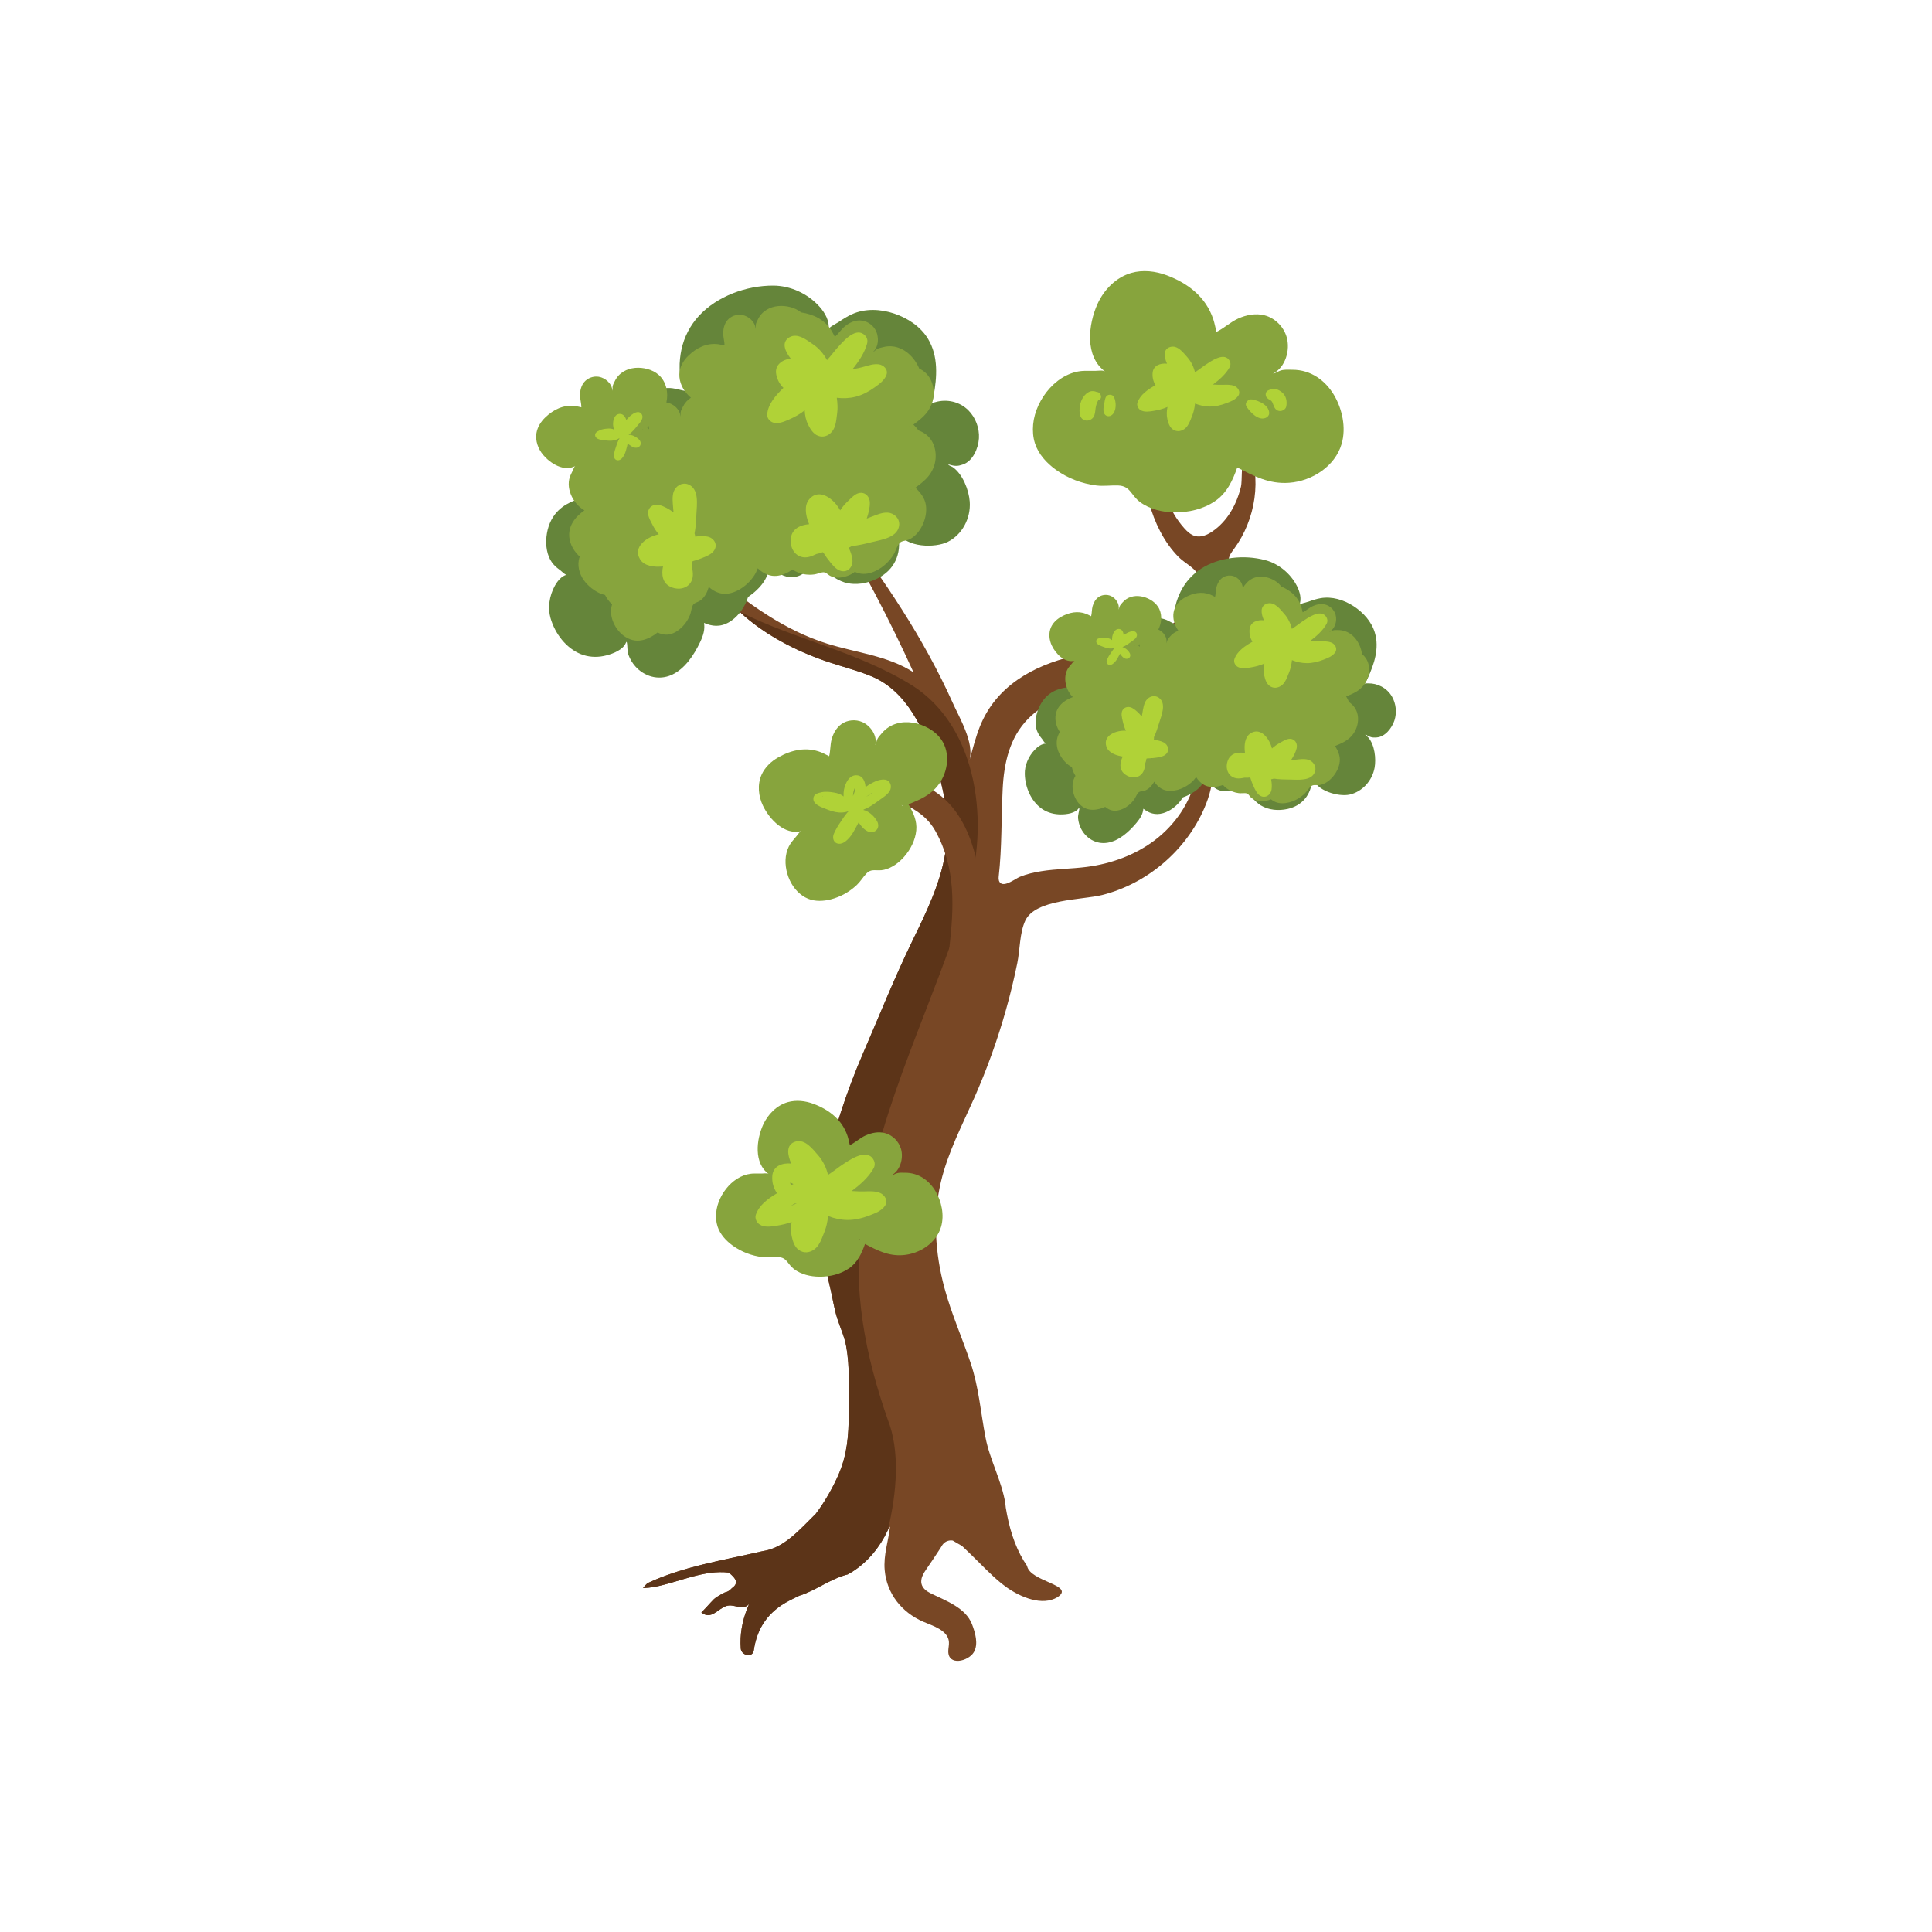 <?xml version="1.0" encoding="utf-8"?>
<!-- Generator: Adobe Illustrator 16.0.0, SVG Export Plug-In . SVG Version: 6.00 Build 0)  -->
<!DOCTYPE svg PUBLIC "-//W3C//DTD SVG 1.1//EN" "http://www.w3.org/Graphics/SVG/1.1/DTD/svg11.dtd">
<svg version="1.1" id="Layer_1" xmlns="http://www.w3.org/2000/svg" xmlns:xlink="http://www.w3.org/1999/xlink" x="0px" y="0px"
	 width="350px" height="350px" viewBox="0 0 350 350" enable-background="new 0 0 350 350" xml:space="preserve">
<g>
	<g>
		<path fill="#784725" d="M227.316,85.284c-0.099-0.834-0.874-2.709-1.702-2.219c-0.087,0.052-0.174,0.129-0.261,0.237
			c-0.53,0.653-0.303,3.869-0.541,4.856c-0.767,3.185-2.424,6.242-5.183,8.118c-0.9,0.613-1.995,1.099-3.055,0.847
			c-0.828-0.198-1.488-0.816-2.054-1.454c-2.82-3.175-4.33-7.48-4.11-11.721c0.086-1.661,0.318-3.614-0.929-4.714
			c-2.027,1.169-2.392,3.929-2.229,6.265c0.26,3.729,1.204,7.476,2.944,10.796c0.889,1.693,1.99,3.279,3.342,4.637
			c1.176,1.182,3.223,2.031,3.735,3.709c0.237,0.771,0.097,1.608-0.144,2.377c-0.816,2.594-2.762,4.72-5.033,6.217
			c-5.24,3.457-11.724,4.179-17.686,5.624c-7.301,1.768-13.949,5.429-16.879,12.719c-0.801,1.991-1.309,4.093-1.904,6.153
			c0.912-3.153-1.83-7.714-3.065-10.472c-5.198-11.599-12.534-22.529-20.308-32.558c-0.33-0.426-0.827-0.901-1.327-0.699
			c5.362,8.988,10.227,18.272,14.563,27.798c-4.62-3.011-10.366-3.545-15.628-5.193c-7.771-2.435-14.523-7.339-20.727-12.617
			c0.315,0.268,0.296,1.284,0.492,1.695c0.391,0.819,1.09,1.48,1.646,2.186c0.823,1.047,1.74,2.033,2.728,2.962
			c4.405,4.141,10.255,7.123,15.823,9.017c2.661,0.906,5.402,1.577,8.001,2.646c6.557,2.699,9.643,9.859,11.763,16.243
			c1.697,5.108,2.514,10.652,1.624,16.002c-0.9,5.415-3.469,10.676-5.855,15.568c-3.29,6.745-6.06,13.706-9.045,20.601
			c-2.868,6.624-5.263,13.964-6.905,20.994c-1.666,7.131-0.62,14.668,1.047,21.662c0.421,1.768,0.666,3.56,1.226,5.296
			c0.53,1.648,1.287,3.244,1.6,4.957c0.739,4.043,0.462,8.271,0.47,12.354c0.008,3.838-0.278,7.33-1.817,10.906
			c-0.908,2.108-2.271,4.56-3.648,6.484c-0.171,0.24-0.344,0.473-0.512,0.689c-2.921,2.858-5.702,6.196-9.595,6.753
			c-7.231,1.668-14.46,2.78-20.903,5.817c-0.275,0.266-0.537,0.551-0.787,0.856c0.348,0,0.697-0.02,1.048-0.056
			c0.357-0.035,0.716-0.087,1.094-0.148c4.531-0.908,8.98-3.134,13.43-2.577c0.556,0.557,2.225,1.669,0.531,2.813
			c-0.151,0.155-0.31,0.318-0.512,0.457c-0.203,0.14-0.449,0.258-0.777,0.321c-0.252,0.13-0.497,0.258-0.729,0.387
			c-0.465,0.258-0.886,0.522-1.237,0.825c-0.188,0.189-0.373,0.385-0.556,0.582c-0.552,0.595-1.099,1.22-1.725,1.847
			c1.854,1.391,2.936-0.695,4.552-1.187c0.324-0.098,0.668-0.132,1.045-0.062c1.077,0.135,2.189,0.691,3.052-0.302
			c-0.14,0.315-0.269,0.633-0.391,0.952c-0.851,2.234-1.308,4.552-1.114,7.131c0.094,1.246,2.149,1.747,2.355,0.32
			c0.597-4.123,2.659-7.017,6.307-8.942c0.323-0.171,0.647-0.337,0.971-0.496c0.324-0.162,0.65-0.317,0.975-0.47
			c2.827-0.84,5.608-3.064,8.787-3.858c0.287-0.155,0.571-0.323,0.848-0.5c2.779-1.768,4.956-4.449,6.348-7.419
			c0.012-0.026,0.025-0.053,0.037-0.078c0.113-0.238,0.225-0.46,0.407-0.647c-0.3,2.672-1.208,5.106-0.965,7.874
			c0.375,4.271,3.1,7.655,6.974,9.343c1.634,0.711,4.53,1.529,4.665,3.686c0.034,0.538-0.105,1.072-0.118,1.61
			c-0.064,2.818,3.648,1.88,4.621,0.241c0.883-1.485,0.249-3.57-0.317-5.063c-1.157-3.047-4.884-4.32-7.557-5.651
			c-0.699-0.348-1.379-0.875-1.583-1.629c-0.264-0.974,0.337-1.949,0.91-2.779c0.719-1.041,1.429-2.093,2.119-3.156
			c0.173-0.267,0.344-0.533,0.516-0.795c0.322-0.628,0.757-0.975,1.272-1.117c0.257-0.073,0.536-0.089,0.835-0.042
			c0.283,0.159,0.565,0.32,0.853,0.502c0.298,0.158,0.589,0.332,0.874,0.522c0.243,0.229,0.49,0.467,0.743,0.708
			c0.252,0.242,0.508,0.49,0.77,0.741c1.771,1.701,3.62,3.722,5.641,5.339c0.289,0.229,0.582,0.452,0.876,0.664
			c2.537,1.779,6.432,3.447,9.213,1.779c3.336-2.226-5.006-2.781-5.514-5.669c-0.211-0.305-0.41-0.614-0.603-0.932
			c-1.72-2.841-2.678-6.131-3.256-9.627c-0.015-0.263-0.043-0.511-0.079-0.752c-0.634-4.068-2.805-7.867-3.592-11.959
			c-0.877-4.559-1.196-9.012-2.68-13.449c-1.535-4.585-3.524-9.018-4.777-13.697c-1.667-6.229-2.104-12.86-0.625-19.136
			c1.258-5.336,3.839-10.246,6.058-15.259c2.277-5.149,4.189-10.459,5.717-15.879c0.794-2.813,1.485-5.656,2.069-8.521
			c0.491-2.397,0.414-5.452,1.438-7.669c1.822-3.944,10.324-3.748,13.935-4.657c8.116-2.045,15.147-8.01,18.487-15.684
			c0.964-2.218,1.642-4.619,1.479-7.033c-0.159-2.386-1.124-4.636-2.071-6.832c-0.432,2.837-0.359,5.748-0.994,8.546
			c-0.994,4.382-3.724,8.286-7.294,11.016c-3.57,2.728-7.938,4.319-12.395,4.894c-2.733,0.352-5.502,0.345-8.226,0.777
			c-1.326,0.21-2.647,0.51-3.895,1.021c-0.776,0.318-2.598,1.765-3.456,1.169c-0.357-0.248-0.43-0.75-0.38-1.183
			c0.601-5.26,0.459-10.601,0.723-15.887c0.23-4.673,1.234-9.331,4.646-12.769c3.193-3.217,7.735-4.654,12.148-5.685
			c10.794-2.522,25.94-7.367,24.253-21.46c-0.231-1.93-0.212-2.136,0.915-3.668c0.962-1.305,1.744-2.75,2.353-4.25
			C227.214,92.017,227.71,88.606,227.316,85.284z"/>
		<path fill="#5C3418" d="M160.797,257.091c-3.893-11.124-6.674-23.915-4.45-36.708c3.337-21.134,12.792-38.375,18.91-58.398
			c3.893-12.235,2.224-30.033-10.011-37.82c-10.006-6.193-21.236-8.309-31.243-13.333c4.405,4.141,10.255,7.123,15.823,9.017
			c2.661,0.906,5.402,1.577,8.001,2.646c6.557,2.699,9.643,9.859,11.763,16.243c1.697,5.108,2.514,10.652,1.624,16.002
			c-0.9,5.415-3.469,10.676-5.855,15.568c-3.29,6.745-6.06,13.706-9.045,20.601c-2.868,6.624-5.263,13.964-6.905,20.994
			c-1.666,7.131-0.62,14.668,1.047,21.662c0.421,1.768,0.666,3.56,1.226,5.296c0.53,1.648,1.287,3.244,1.6,4.957
			c0.739,4.043,0.462,8.271,0.47,12.354c0.008,3.838-0.278,7.33-1.817,10.906c-0.908,2.108-2.271,4.56-3.648,6.484
			c-0.171,0.24-0.344,0.473-0.512,0.689c-2.921,2.858-5.702,6.196-9.595,6.753c-7.231,1.668-14.46,2.78-20.903,5.817
			c-0.275,0.266-0.537,0.551-0.787,0.856c0.348,0,0.697-0.02,1.048-0.056c0.357-0.035,0.716-0.087,1.094-0.148
			c4.531-0.908,8.98-3.134,13.43-2.577c0.556,0.557,2.225,1.669,0.531,2.813c-0.151,0.155-0.31,0.318-0.512,0.457
			c-0.203,0.14-0.449,0.258-0.777,0.321c-0.252,0.13-0.497,0.258-0.729,0.387c-0.465,0.258-0.886,0.522-1.237,0.825
			c-0.188,0.189-0.373,0.385-0.556,0.582c-0.552,0.595-1.099,1.22-1.725,1.847c1.854,1.391,2.936-0.695,4.552-1.187
			c0.324-0.098,0.668-0.132,1.045-0.062c1.077,0.135,2.189,0.691,3.052-0.302c-0.14,0.315-0.269,0.633-0.391,0.952
			c-0.851,2.234-1.308,4.552-1.114,7.131c0.094,1.246,2.149,1.747,2.355,0.32c0.597-4.123,2.659-7.017,6.307-8.942
			c0.323-0.171,0.647-0.337,0.971-0.496c0.324-0.162,0.65-0.317,0.975-0.47c2.827-0.84,5.608-3.064,8.787-3.858
			c0.287-0.155,0.571-0.323,0.848-0.5c2.779-1.768,4.956-4.449,6.348-7.419c0.012-0.026,0.025-0.053,0.037-0.078
			C162.497,270.352,163.083,262.808,160.797,257.091z"/>
		<path fill="#784725" d="M152.283,142.384c0.918-0.196,2.523,0.188,3.479,0.291c1.938,0.206,3.677,0.984,5.429,1.786
			c3.28,1.501,6.396,2.753,8.248,6.059c3.782,6.75,3.375,13.882,2.544,21.244c-1.584,14.032-6.444,27.912-5.68,42.132
			c0.086,1.605,1.97,1.985,2.866,0.777c2.412-3.256,2.114-7.326,2.721-11.169c0.684-4.327,1.265-8.715,2.028-13.027
			c1.45-8.18,3.739-16.359,3.91-24.731c0.148-7.203-1.397-16.781-7.405-21.583c-2.754-2.201-7.125-3.931-10.597-4.444
			c-1.57-0.233-3.458-0.31-4.943,0.414c-1.042,0.507-1.542,1.782-2.629,2.152C152.191,142.305,152.217,142.398,152.283,142.384
			L152.283,142.384z"/>
	</g>
	<g>
		<g>
			<path fill="#87A43D" d="M162.38,131.097c-0.99,0.302-1.901,0.869-2.638,1.747c-0.318,0.38-0.674,0.723-0.859,1.182
				c-0.126,0.314-0.132,0.647-0.306,0.949c0.398-1.668-0.842-3.495-2.353-4.162c-1.216-0.539-2.716-0.407-3.796,0.37
				c-0.896,0.643-1.465,1.661-1.763,2.722c-0.284,1.018-0.201,2.1-0.454,3.092c-0.47-0.224-0.943-0.503-1.444-0.701
				c-2.642-1.04-5.316-0.478-7.77,0.903c-1.292,0.728-2.429,1.8-3.032,3.155c-0.787,1.771-0.582,3.877,0.258,5.623
				c1.187,2.463,3.9,5.353,6.944,4.594c-0.33,0.083-0.602,0.584-0.812,0.835c-0.261,0.311-0.519,0.625-0.782,0.934
				c-2.183,2.558-1.326,6.923,0.893,9.157c0.552,0.556,1.2,1.027,1.927,1.322c1.298,0.526,2.771,0.457,4.128,0.111
				c1.734-0.443,3.343-1.344,4.652-2.563c0.669-0.623,1.117-1.384,1.72-2.048c1.016-1.119,1.885-0.425,3.271-0.749
				c1.442-0.338,2.726-1.302,3.676-2.408c1.144-1.331,1.977-2.969,2.149-4.714c0.174-1.751-0.546-3.265-1.413-4.732
				c2.13-0.879,4.085-1.678,5.518-3.659c1.666-2.302,2.069-5.631,0.489-7.993c-0.584-0.873-1.402-1.578-2.313-2.101
				C166.446,130.913,164.268,130.522,162.38,131.097z M163.358,145.868c0.006-0.009,0.013-0.013,0.019-0.02l0.163,0.198
				C163.46,146.007,163.399,145.948,163.358,145.868z"/>
		</g>
	</g>
	<path fill="#B0D237" d="M160.396,141.253c-0.789-0.144-1.736,0.23-2.419,0.595c-0.434,0.231-0.813,0.467-1.173,0.737
		c-0.067-0.977-0.463-1.995-1.486-2.123c-1.452-0.181-2.198,1.426-2.421,2.592c-0.07,0.366-0.099,0.797-0.075,1.242
		c-0.468-0.422-1.082-0.605-1.71-0.715c-0.697-0.121-1.531-0.22-2.232-0.07c-0.675,0.145-1.519,0.323-1.532,1.184
		c-0.016,1.087,1.506,1.543,2.313,1.873c0.73,0.297,1.502,0.558,2.293,0.618c0.438,0.034,0.905,0.004,1.334-0.097
		c0.153-0.037,0.301-0.091,0.448-0.143l0.005,0.006c-0.631,0.628-1.204,1.588-1.428,1.904c-0.484,0.683-0.915,1.418-1.25,2.187
		c-0.327,0.746-0.064,1.709,0.858,1.807c0.772,0.083,1.447-0.533,1.931-1.07c0.542-0.604,0.917-1.346,1.304-2.052
		c0.135-0.244,0.264-0.491,0.39-0.74c0.087,0.136,0.179,0.271,0.281,0.402c0.559,0.719,1.365,1.577,2.386,1.313
		c0.506-0.13,0.861-0.566,0.887-1.089c0.027-0.537-0.25-0.958-0.556-1.37c-0.461-0.621-1.305-1.339-2.102-1.501
		c0.005-0.031,0.009-0.06,0.013-0.091c1.061-0.364,2.09-1.148,2.854-1.706c0.636-0.464,1.449-0.956,1.867-1.647
		C161.643,142.523,161.347,141.427,160.396,141.253z M149.08,144.322c-0.193-0.038-0.039-0.157,0.035,0.011
		C149.104,144.329,149.091,144.323,149.08,144.322z M154.638,143.939c-0.034,0.084-0.069,0.167-0.105,0.251
		c0.001-0.026,0.002-0.055,0.003-0.083c0.01-0.426,0.094-0.812,0.251-1.211c0.013-0.034,0.066-0.113,0.13-0.205
		c0.005,0.035,0.01,0.07,0.01,0.105C154.924,143.182,154.785,143.586,154.638,143.939z M157.791,148.771
		c-0.013-0.013-0.027-0.025-0.042-0.038C158.119,148.531,157.953,148.935,157.791,148.771z M157.131,149.583
		c0.057,0.084,0.055,0.095-0.008,0.031C157.126,149.604,157.129,149.593,157.131,149.583z M157.325,144.107
		c-0.135,0.092-0.271,0.179-0.409,0.263c0.37-0.316,0.755-0.611,1.201-0.806C157.854,143.749,157.588,143.928,157.325,144.107z"/>
	<g>
		<g>
			<g>
				<path fill="#87A43D" d="M238.615,68.313c-1.281-0.835-2.79-1.328-4.484-1.329c-0.732-0.001-1.46-0.079-2.155,0.148
					c-0.475,0.154-0.857,0.465-1.365,0.555c2.269-1.133,3.158-4.272,2.481-6.619c-0.547-1.89-2.12-3.461-4.026-3.949
					c-1.578-0.404-3.273-0.081-4.758,0.589c-1.421,0.644-2.569,1.765-3.935,2.422c-0.192-0.746-0.325-1.548-0.579-2.302
					c-1.329-3.981-4.504-6.478-8.399-7.946c-2.053-0.773-4.346-1.044-6.454-0.438c-2.752,0.791-4.946,3.023-6.125,5.632
					c-1.664,3.683-2.359,9.5,1.39,12.229c-0.407-0.295-1.232-0.127-1.716-0.127c-0.601,0-1.202,0.007-1.802,0.001
					c-4.973-0.043-9.102,5.073-9.525,9.708c-0.106,1.154-0.025,2.335,0.332,3.439c0.638,1.968,2.115,3.572,3.795,4.78
					c2.15,1.545,4.699,2.512,7.32,2.839c1.343,0.167,2.63-0.05,3.956,0.003c2.231,0.088,2.271,1.732,3.953,2.994
					c1.752,1.312,4.063,1.851,6.22,1.877c2.594,0.032,5.24-0.579,7.382-2.041c2.149-1.466,3.182-3.719,4.02-6.095
					c3.017,1.579,5.779,3.035,9.385,2.777c4.19-0.299,8.346-3.004,9.521-7.037c0.435-1.492,0.457-3.087,0.185-4.618
					C242.685,72.746,241.06,69.906,238.615,68.313z M222.811,83.45c0.014-0.001,0.025,0.001,0.039,0.003l-0.067,0.373
					C222.749,83.695,222.759,83.571,222.811,83.45z"/>
			</g>
		</g>
		<path fill="#B0D237" d="M225.844,73.701c0.636,0.966,2.056,2.489,3.359,2.035c0.399-0.14,0.751-0.496,0.725-0.952
			c-0.083-1.408-1.849-2.187-3.058-2.418C226.147,72.227,225.367,72.98,225.844,73.701L225.844,73.701z"/>
		<path fill="#B0D237" d="M229.716,72.229c-0.204-0.109,0.598,0.405,0.328,0.195c-0.147-0.116,0.563,0.425,0.222,0.154
			c0.068,0.055,0.28,0.346,0.101,0.085c0.051,0.076,0.09,0.16,0.135,0.24c0.031,0.059,0.146,0.339,0.031,0.039
			c0.036,0.094,0.059,0.192,0.097,0.286c0.049,0.133,0.104,0.264,0.172,0.39c-0.055-0.133-0.056-0.133-0.005,0.001
			c0.179,0.488,0.565,0.847,1.112,0.847c0.479,0,1.021-0.348,1.113-0.847c0.171-0.931-0.009-1.885-0.76-2.53
			c-0.322-0.276-0.683-0.482-1.096-0.593c-0.511-0.135-0.996,0.021-1.45,0.235C229.127,71.008,229.172,71.938,229.716,72.229
			L229.716,72.229z"/>
		<path fill="#B0D237" d="M198.722,71.016c-0.541-0.041,0.396,0.098-0.345-0.105c-0.231-0.064-0.61-0.081-0.839-0.007
			c-0.567,0.184-0.982,0.573-1.313,1.063c-0.59,0.871-0.816,2.257-0.549,3.267c0.357,1.347,2.16,1.203,2.58,0
			c0.196-0.56,0.159-1.164,0.306-1.737c0.129-0.499,0.351-0.889,0.521-1.285c-0.158,0.122-0.318,0.244-0.479,0.367
			c0.104-0.037,0.211-0.06,0.32-0.074C199.815,72.348,199.521,71.078,198.722,71.016L198.722,71.016z"/>
		<path fill="#B0D237" d="M200.335,71.93c-0.194,0.403-0.214,0.821-0.299,1.254c-0.104,0.533-0.224,1.057-0.052,1.588
			c0.215,0.663,0.959,0.819,1.471,0.388c0.834-0.704,0.791-2.32,0.354-3.231C201.542,71.372,200.603,71.372,200.335,71.93
			L200.335,71.93z"/>
	</g>
	<g>
		<g>
			<path fill="#65853A" d="M175.434,74.34c-1.605-1.608-3.936-2.079-5.932-1.504c-0.329,0.094-0.648,0.07-0.836,0.397
				c0.268-0.491,0.37-0.963,0.471-1.522c0.599-3.328,0.908-7.145-1.019-10.329c-1.355-2.24-3.687-3.751-6.098-4.567
				c-2.525-0.854-5.326-0.952-7.661,0.104c-0.869,0.394-1.674,0.901-2.456,1.439c-0.311,0.214-1.742,0.892-1.808,1.313
				c0.227-1.462-0.61-2.976-1.641-4.124c-2.156-2.4-5.303-3.791-8.352-3.808c-4.897-0.026-10.198,1.935-13.479,5.474
				c-1.557,1.681-2.684,3.808-3.174,6.125c-0.407,1.927-0.682,5.079,0.625,6.807c0.19,0.251,0.502,0.409,0.618,0.713
				c-1.301-0.032-2.455-0.652-3.833-0.559c-1.371,0.092-2.707,0.427-3.944,0.966c-3.626,1.578-6.689,5.073-6.575,9.406
				c0.021,0.792,0.145,1.57,0.349,2.33c-0.395,0.025-0.79,0.106-1.142,0.231c-1.078,0.383-2.087,1.27-2.637,2.376
				c-0.667,1.34-0.544,2.825,0.131,3.854c0.112,0.17,0.152,0.363,0.376,0.393c-0.333-0.035-0.626,0.021-0.97,0.101
				c-2.048,0.473-4.332,1.236-5.864,3.156c-1.078,1.35-1.564,3.092-1.63,4.71c-0.068,1.693,0.353,3.361,1.368,4.47
				c0.378,0.414,0.813,0.76,1.26,1.085c0.178,0.129,0.818,0.802,1.076,0.736c-0.894,0.229-1.635,1.095-2.131,1.983
				c-1.035,1.86-1.312,4.051-0.801,5.846c0.819,2.881,2.87,5.506,5.499,6.555c1.248,0.498,2.683,0.632,4.122,0.347
				c1.196-0.239,3.084-0.858,3.872-2.052c0.114-0.174,0.154-0.396,0.312-0.54c0.203,0.772,0.039,1.603,0.327,2.389
				c0.288,0.782,0.711,1.483,1.237,2.076c1.541,1.737,4.106,2.669,6.619,1.529c2.325-1.056,4.002-3.542,5.154-5.99
				c0.545-1.159,0.877-2.261,0.672-3.414c1.422,0.62,2.911,0.829,4.565-0.147c1.389-0.819,2.504-2.243,3.144-3.784
				c0.105-0.254,0.196-0.51,0.276-0.768c2.186-1.476,4.061-3.694,3.746-6.098c0.871,1.291,2.226,2.335,3.704,2.485
				c2.678,0.272,3.953-1.958,5.335-3.726c0.083,0.115,0.151,0.286,0.142,0.432c-0.13,1.852,3.07,3.817,4.488,4.25
				c2.053,0.625,4.228,0.209,6.054-0.71c2.966-1.495,4.375-4.342,3.749-7.839c-0.033-0.185-0.079-0.366-0.12-0.545
				c1.544,2.889,6.849,2.876,9.076,1.768c2.586-1.287,4.202-4.249,3.979-7.294c-0.151-2.062-1.257-4.965-3.066-6.231
				c-0.207-0.145-0.701-0.276-0.835-0.481c0.177-0.008,0.356,0.058,0.527,0.108c0.248,0.074,0.434,0.094,0.689,0.122
				c0.55,0.059,0.951-0.077,1.441-0.238c1.783-0.592,2.796-2.888,2.911-4.737C177.454,77.596,176.759,75.667,175.434,74.34z"/>
		</g>
		<g>
			<g>
				<path fill="#87A43D" d="M167.614,67.485c-0.326-0.292-0.696-0.528-1.09-0.718c-0.031-0.077-0.063-0.153-0.097-0.229
					c-0.753-1.648-2.084-3.014-3.696-3.558c-0.846-0.285-1.769-0.344-2.726-0.097c-0.414,0.107-0.835,0.168-1.195,0.398
					c-0.245,0.157-0.416,0.388-0.689,0.512c1.115-0.97,1.161-2.871,0.436-4.098c-0.584-0.987-1.701-1.645-2.848-1.643
					c-0.95,0.003-1.86,0.432-2.6,1.028c-0.709,0.569-1.194,1.369-1.868,1.94c-0.217-0.394-0.409-0.826-0.662-1.215
					c-1.246-1.923-3.217-2.875-5.444-3.202c-0.55-0.449-1.206-0.761-1.89-0.951c-1.498-0.412-3.127-0.29-4.372,0.47
					c-0.652,0.398-1.199,0.973-1.564,1.737c-0.158,0.33-0.349,0.641-0.396,1.004c-0.032,0.247,0.026,0.486-0.043,0.734
					c-0.023-1.267-1.248-2.344-2.451-2.542c-0.97-0.161-2.018,0.21-2.647,0.964c-0.521,0.625-0.741,1.459-0.757,2.274
					c-0.017,0.779,0.244,1.538,0.246,2.295c-0.377-0.075-0.767-0.187-1.162-0.234c-2.081-0.256-3.889,0.638-5.389,2.079
					c-0.79,0.76-1.405,1.735-1.585,2.816c-0.236,1.411,0.299,2.881,1.222,3.973c0.237,0.28,0.514,0.562,0.819,0.828
					c-0.612,0.396-1.124,0.949-1.472,1.675c-0.158,0.331-0.349,0.642-0.396,1.004c-0.032,0.248,0.026,0.488-0.043,0.736
					c-0.023-1.267-1.248-2.344-2.452-2.543c-0.026-0.004-0.052-0.005-0.079-0.01c0.402-1.78-0.024-3.776-1.377-4.983
					c-0.579-0.516-1.294-0.869-2.042-1.075c-1.497-0.414-3.127-0.292-4.371,0.468c-0.653,0.399-1.199,0.973-1.564,1.737
					c-0.157,0.329-0.349,0.642-0.396,1.003c-0.032,0.249,0.025,0.488-0.043,0.735c-0.023-1.266-1.248-2.343-2.451-2.542
					c-0.969-0.16-2.017,0.211-2.646,0.966c-0.521,0.625-0.742,1.459-0.758,2.272c-0.016,0.779,0.243,1.538,0.246,2.294
					c-0.378-0.074-0.768-0.185-1.163-0.234c-2.081-0.256-3.89,0.639-5.39,2.08c-0.79,0.759-1.404,1.736-1.585,2.816
					c-0.235,1.41,0.3,2.879,1.223,3.973c1.303,1.542,3.776,3.106,5.813,2.002c-0.221,0.121-0.322,0.53-0.426,0.747
					c-0.129,0.272-0.256,0.544-0.387,0.813c-1.089,2.233,0.33,5.195,2.329,6.383c0.047,0.029,0.096,0.056,0.145,0.083
					c-0.394,0.273-0.771,0.586-1.13,0.931c-0.79,0.76-1.405,1.736-1.586,2.816c-0.234,1.412,0.3,2.881,1.223,3.973
					c0.189,0.223,0.402,0.447,0.634,0.663c-0.078,0.225-0.139,0.455-0.179,0.691c-0.235,1.41,0.3,2.881,1.223,3.973
					c0.838,0.991,2.161,1.992,3.541,2.287c0.326,0.646,0.769,1.235,1.282,1.708c-0.729,2.169,0.634,4.838,2.506,5.949
					c0.498,0.296,1.048,0.513,1.622,0.59c1.024,0.136,2.065-0.185,2.972-0.684c0.402-0.221,0.782-0.481,1.138-0.77
					c0.121,0.06,0.242,0.114,0.365,0.16c0.436,0.161,0.901,0.254,1.366,0.231c0.829-0.039,1.605-0.443,2.25-0.967
					c0.824-0.67,1.466-1.555,1.868-2.537c0.206-0.502,0.256-1.022,0.417-1.531c0.268-0.855,0.91-0.697,1.575-1.217
					c0.692-0.54,1.143-1.378,1.38-2.211c0.018-0.062,0.034-0.125,0.05-0.188c0.264,0.246,0.547,0.461,0.842,0.637
					c0.498,0.296,1.048,0.513,1.622,0.59c1.025,0.136,2.066-0.186,2.972-0.684c1.159-0.636,2.143-1.578,2.854-2.69
					c0.25-0.391,0.413-0.808,0.589-1.221c0.302,0.301,0.631,0.562,0.979,0.768c0.498,0.296,1.048,0.513,1.622,0.589
					c1.025,0.136,2.066-0.185,2.972-0.683c0.251-0.139,0.493-0.293,0.726-0.458c0.315,0.234,0.671,0.419,1.037,0.562
					c0.907,0.352,1.903,0.461,2.866,0.336c0.493-0.063,0.931-0.259,1.408-0.362c0.802-0.174,0.967,0.408,1.681,0.703
					c0.744,0.305,1.616,0.284,2.386,0.097c0.688-0.17,1.354-0.468,1.908-0.904c0.362,0.164,0.743,0.285,1.136,0.336
					c1.025,0.136,2.066-0.185,2.973-0.684c1.159-0.636,2.143-1.577,2.854-2.69c0.364-0.569,0.542-1.196,0.852-1.783
					c0.521-0.987,1.271-0.65,2.2-1.138c0.969-0.508,1.709-1.436,2.184-2.401c0.572-1.162,0.866-2.487,0.667-3.768
					c-0.199-1.284-0.993-2.233-1.884-3.124c1.361-1.021,2.611-1.954,3.271-3.635c0.766-1.954,0.439-4.409-1.127-5.807
					c-0.455-0.405-0.994-0.709-1.566-0.921c-0.284-0.373-0.61-0.721-0.95-1.06c1.36-1.022,2.611-1.954,3.27-3.635
					C169.507,71.337,169.181,68.882,167.614,67.485z M126.789,100.857c-0.069,0.179-0.122,0.361-0.163,0.548
					c-0.077-0.056-0.155-0.111-0.233-0.166c0.115-0.125,0.229-0.247,0.34-0.37C126.752,100.865,126.771,100.861,126.789,100.857z
					 M117.487,77.156c0.033,0.205,0.067,0.408,0.097,0.611c-0.125-0.133-0.252-0.265-0.383-0.395
					C117.297,77.299,117.393,77.228,117.487,77.156z M116.369,77.688l0.153,0.111c-0.065-0.013-0.12-0.045-0.163-0.094
					C116.361,77.7,116.366,77.694,116.369,77.688z M165.001,88.682c0.002-0.005,0.006-0.01,0.009-0.017l0.154,0.111
					C165.099,88.763,165.045,88.732,165.001,88.682z M164.628,77.26c0.002-0.007,0.006-0.011,0.009-0.017l0.154,0.111
					C164.726,77.341,164.672,77.309,164.628,77.26z"/>
			</g>
		</g>
		<path fill="#B0D237" d="M159.157,65.996c-0.86-0.095-1.695,0.156-2.51,0.399c-0.735,0.219-1.478,0.363-2.223,0.51
			c1.095-1.337,2.239-3.023,2.669-4.703c0.175-0.686-0.12-1.288-0.673-1.679c-1.621-1.148-3.787,1.457-4.734,2.501
			c-0.465,0.511-0.864,1.074-1.32,1.591c-0.19,0.216-0.376,0.419-0.548,0.628c-0.596-1.141-1.469-2.147-2.493-2.841
			c-1.153-0.781-2.833-2.152-4.292-1.312c-1.572,0.904-0.782,2.617,0.201,3.845c-1.509,0.234-2.955,1.169-2.605,2.924
			c0.194,0.976,0.645,1.778,1.299,2.407c-1.4,1.365-2.8,2.928-2.945,4.816c-0.051,0.667,0.484,1.292,1.097,1.476
			c0.934,0.279,1.948-0.164,2.797-0.53c1.003-0.433,2.039-0.992,2.904-1.684c0.035,0.91,0.219,1.804,0.646,2.647
			c0.398,0.786,0.943,1.657,1.806,1.967c0.91,0.329,1.809,0.011,2.432-0.698c0.535-0.608,0.739-1.43,0.844-2.213
			c0.11-0.817,0.247-1.704,0.216-2.528c-0.019-0.491-0.06-0.98-0.132-1.46c1.133,0.139,2.273,0.1,3.39-0.181
			c1.244-0.313,2.396-0.935,3.433-1.676c0.851-0.608,1.802-1.262,2.172-2.278C160.952,66.925,160.052,66.096,159.157,65.996z
			 M155.752,63.205C155.789,63.186,155.787,63.191,155.752,63.205L155.752,63.205z"/>
		<path fill="#B0D237" d="M160.825,92.865c-0.98-0.067-2.076,0.411-2.971,0.756c-0.234,0.089-0.522,0.199-0.84,0.327
			c0.325-0.967,0.589-1.97,0.563-2.942c-0.023-0.878-0.622-1.708-1.562-1.729c-0.917-0.021-1.655,0.797-2.267,1.374
			c-0.623,0.586-1.143,1.169-1.544,1.803c-1.007-1.92-3.713-4.2-5.604-2.01c-0.965,1.119-0.626,2.921-0.146,4.188
			c0.042,0.108,0.085,0.219,0.13,0.329c-1.54,0.133-3.064,0.771-3.313,2.493c-0.296,2.047,1.123,3.961,3.305,3.427
			c0.458-0.112,0.883-0.308,1.304-0.516c0.401-0.076,0.791-0.187,1.16-0.338c0.048,0.046,0.101,0.09,0.155,0.127
			c0.012,0.019,0.02,0.038,0.032,0.056c0.346,0.568,0.735,1.095,1.157,1.606c0.481,0.586,0.993,1.239,1.715,1.534
			c1.361,0.554,2.458-0.584,2.326-1.922c-0.071-0.723-0.301-1.386-0.596-2.048c-0.024-0.055-0.052-0.107-0.079-0.16
			c0.192-0.071,0.376-0.172,0.551-0.296c1.214-0.115,2.399-0.409,3.58-0.701c1.719-0.426,4.876-0.827,5.02-3.169
			C162.973,93.872,161.966,92.943,160.825,92.865z M153.362,100.732c0.008,0.003,0.015,0.005,0.022,0.008
			C153.382,100.742,153.376,100.742,153.362,100.732z"/>
		<path fill="#B0D237" d="M122.058,89.034c-0.327,0.877-0.188,2.009-0.115,2.918c0.019,0.238,0.04,0.533,0.071,0.856
			c-0.796-0.559-1.64-1.071-2.536-1.312c-0.809-0.217-1.729,0.104-2.003,0.958c-0.268,0.832,0.28,1.729,0.641,2.443
			c0.366,0.728,0.758,1.363,1.227,1.901c-2.027,0.398-4.844,2.253-3.356,4.574c0.759,1.186,2.5,1.365,3.786,1.269
			c0.11-0.008,0.223-0.018,0.337-0.028c-0.296,1.442-0.128,3.008,1.378,3.704c1.789,0.826,3.923,0.049,4.028-2.09
			c0.022-0.45-0.042-0.89-0.118-1.33c0.039-0.389,0.044-0.774,0.006-1.152c0.056-0.032,0.109-0.067,0.159-0.108
			c0.021-0.004,0.04-0.009,0.061-0.014c0.612-0.163,1.198-0.375,1.782-0.621c0.666-0.28,1.402-0.57,1.866-1.151
			c0.876-1.093,0.134-2.403-1.124-2.645c-0.68-0.132-1.35-0.103-2.034-0.013c-0.057,0.007-0.111,0.018-0.167,0.029
			c-0.013-0.195-0.056-0.391-0.122-0.584c0.226-1.14,0.278-2.302,0.332-3.461c0.078-1.685,0.568-4.68-1.534-5.445
			C123.561,87.344,122.439,88.012,122.058,89.034z M127.222,97.987c0.003-0.006,0.008-0.013,0.012-0.019
			C127.235,97.972,127.233,97.976,127.222,97.987z"/>
		<path fill="#B0D237" d="M115.523,74.655c-0.523,0.036-1.062,0.427-1.434,0.771c-0.237,0.217-0.438,0.427-0.622,0.659
			c-0.203-0.608-0.619-1.188-1.288-1.101c-0.947,0.122-1.158,1.26-1.109,2.036c0.016,0.243,0.069,0.52,0.156,0.798
			c-0.364-0.191-0.784-0.206-1.198-0.173c-0.461,0.038-1.005,0.111-1.424,0.32c-0.404,0.202-0.909,0.453-0.776,1
			c0.167,0.691,1.206,0.73,1.769,0.808c0.511,0.068,1.042,0.108,1.552,0.017c0.283-0.05,0.573-0.146,0.828-0.28
			c0.092-0.048,0.176-0.106,0.261-0.163c0,0,0.002,0.001,0.003,0.001c-0.296,0.502-0.503,1.203-0.592,1.438
			c-0.195,0.512-0.347,1.049-0.434,1.588c-0.084,0.526,0.238,1.092,0.839,1.004c0.502-0.074,0.829-0.573,1.047-0.993
			c0.245-0.471,0.361-1.001,0.49-1.511c0.045-0.177,0.087-0.354,0.125-0.533c0.077,0.072,0.157,0.142,0.243,0.209
			c0.472,0.363,1.122,0.775,1.725,0.441c0.299-0.165,0.452-0.499,0.383-0.834c-0.071-0.345-0.314-0.566-0.575-0.776
			c-0.393-0.318-1.045-0.634-1.576-0.607c-0.002-0.02-0.004-0.04-0.006-0.059c0.611-0.404,1.135-1.068,1.526-1.546
			c0.327-0.398,0.761-0.842,0.912-1.347C116.52,75.255,116.153,74.609,115.523,74.655z"/>
	</g>
	<g>
		<g>
			<path fill="#65853A" d="M252.153,126.164c-0.925-1.576-2.645-2.41-4.314-2.365c-0.274,0.009-0.519-0.076-0.731,0.142
				c0.307-0.328,0.481-0.675,0.673-1.09c1.135-2.47,2.144-5.38,1.284-8.247c-0.606-2.016-2.117-3.662-3.83-4.782
				c-1.795-1.172-3.956-1.811-5.986-1.459c-0.757,0.132-1.484,0.366-2.2,0.628c-0.286,0.104-1.537,0.342-1.673,0.659
				c0.472-1.093,0.124-2.439-0.448-3.541c-1.196-2.302-3.366-4.018-5.737-4.644c-3.808-1.005-8.33-0.544-11.597,1.553
				c-1.549,0.995-2.854,2.423-3.7,4.129c-0.707,1.419-1.554,3.817-0.884,5.425c0.099,0.234,0.309,0.42,0.338,0.68
				c-1.006-0.286-1.78-1-2.872-1.206c-1.087-0.203-2.194-0.211-3.265-0.041c-3.141,0.499-6.229,2.606-7.011,6.001
				c-0.143,0.621-0.202,1.251-0.196,1.885c-0.312-0.06-0.637-0.076-0.935-0.049c-0.917,0.08-1.88,0.567-2.53,1.319
				c-0.79,0.91-0.993,2.089-0.674,3.026c0.054,0.156,0.045,0.314,0.214,0.381c-0.253-0.094-0.491-0.109-0.775-0.116
				c-1.689-0.043-3.621,0.091-5.199,1.278c-1.112,0.834-1.84,2.093-2.217,3.339c-0.394,1.305-0.4,2.688,0.167,3.755
				c0.21,0.398,0.479,0.754,0.763,1.098c0.112,0.137,0.476,0.789,0.689,0.789c-0.741-0.001-1.493,0.524-2.058,1.118
				c-1.181,1.239-1.835,2.889-1.799,4.389c0.058,2.408,1.129,4.864,2.964,6.21c0.87,0.638,1.961,1.032,3.139,1.098
				c0.979,0.055,2.573-0.048,3.428-0.819c0.124-0.112,0.198-0.277,0.35-0.357c0.005,0.641-0.291,1.255-0.226,1.925
				c0.067,0.667,0.257,1.298,0.547,1.864c0.85,1.663,2.661,2.905,4.847,2.522c2.022-0.353,3.828-1.953,5.216-3.628
				c0.659-0.792,1.139-1.584,1.211-2.522c0.981,0.768,2.099,1.231,3.583,0.803c1.245-0.359,2.4-1.243,3.208-2.314
				c0.134-0.175,0.255-0.357,0.37-0.542c1.999-0.709,3.905-2.059,4.142-3.994c0.42,1.179,1.264,2.265,2.385,2.679
				c2.03,0.75,3.471-0.729,4.903-1.828c0.041,0.106,0.06,0.252,0.022,0.364c-0.474,1.416,1.624,3.59,2.642,4.211
				c1.472,0.9,3.249,1.012,4.855,0.665c2.61-0.568,4.28-2.501,4.494-5.351c0.012-0.15,0.013-0.3,0.018-0.449
				c0.621,2.56,4.755,3.617,6.71,3.202c2.272-0.482,4.126-2.463,4.564-4.878c0.296-1.637,0.02-4.12-1.134-5.47
				c-0.132-0.153-0.491-0.354-0.556-0.541c0.141,0.029,0.267,0.116,0.39,0.19c0.177,0.107,0.318,0.16,0.512,0.233
				c0.417,0.156,0.756,0.132,1.171,0.104c1.509-0.102,2.756-1.685,3.219-3.102C253.073,129.105,252.919,127.463,252.153,126.164z"/>
		</g>
		<g>
			<g>
				<path fill="#87A43D" d="M247.445,119.254c-0.195-0.292-0.437-0.551-0.705-0.778c-0.009-0.066-0.018-0.132-0.03-0.197
					c-0.255-1.436-1.016-2.766-2.162-3.513c-0.602-0.391-1.309-0.623-2.104-0.623c-0.342-0.001-0.684-0.038-1.009,0.069
					c-0.225,0.073-0.404,0.219-0.641,0.261c1.063-0.531,1.481-2.003,1.162-3.104c-0.255-0.886-0.993-1.624-1.887-1.851
					c-0.74-0.19-1.534-0.039-2.23,0.276c-0.666,0.301-1.204,0.827-1.844,1.135c-0.091-0.351-0.154-0.726-0.271-1.08
					c-0.585-1.748-1.927-2.885-3.595-3.588c-0.339-0.458-0.786-0.834-1.281-1.119c-1.085-0.623-2.377-0.855-3.499-0.515
					c-0.589,0.18-1.128,0.518-1.565,1.039c-0.189,0.224-0.401,0.429-0.512,0.701c-0.074,0.187-0.079,0.386-0.181,0.563
					c0.236-0.991-0.501-2.075-1.398-2.471c-0.722-0.32-1.611-0.241-2.254,0.22c-0.532,0.381-0.869,0.987-1.047,1.617
					c-0.17,0.604-0.119,1.248-0.271,1.836c-0.277-0.133-0.56-0.299-0.858-0.417c-1.566-0.617-3.155-0.283-4.613,0.537
					c-0.767,0.432-1.442,1.068-1.801,1.875c-0.466,1.05-0.345,2.302,0.154,3.338c0.129,0.266,0.287,0.541,0.471,0.81
					c-0.556,0.185-1.065,0.513-1.483,1.009c-0.188,0.224-0.4,0.429-0.51,0.701c-0.076,0.186-0.079,0.384-0.182,0.563
					c0.237-0.991-0.5-2.075-1.397-2.472c-0.02-0.008-0.039-0.017-0.059-0.024c0.67-1.306,0.74-2.945-0.071-4.158
					c-0.347-0.519-0.831-0.937-1.374-1.248c-1.084-0.623-2.376-0.855-3.497-0.513c-0.589,0.178-1.129,0.516-1.567,1.038
					c-0.188,0.224-0.401,0.429-0.511,0.701c-0.074,0.187-0.078,0.386-0.181,0.563c0.237-0.989-0.5-2.075-1.397-2.471
					c-0.724-0.32-1.612-0.241-2.254,0.22c-0.533,0.381-0.871,0.987-1.048,1.618c-0.169,0.603-0.119,1.246-0.271,1.835
					c-0.277-0.133-0.56-0.299-0.857-0.417c-1.567-0.617-3.157-0.283-4.612,0.537c-0.77,0.432-1.443,1.068-1.803,1.874
					c-0.466,1.05-0.345,2.302,0.154,3.339c0.704,1.462,2.315,3.178,4.124,2.728c-0.196,0.049-0.358,0.346-0.482,0.496
					c-0.155,0.185-0.309,0.37-0.465,0.554c-1.296,1.52-0.787,4.111,0.529,5.438c0.032,0.032,0.064,0.063,0.099,0.094
					c-0.362,0.134-0.72,0.301-1.068,0.498c-0.769,0.433-1.442,1.068-1.8,1.874c-0.469,1.051-0.347,2.303,0.152,3.339
					c0.103,0.211,0.224,0.427,0.36,0.644c-0.104,0.158-0.199,0.327-0.277,0.501c-0.467,1.052-0.345,2.303,0.154,3.339
					c0.453,0.94,1.281,1.986,2.296,2.493c0.124,0.569,0.351,1.116,0.655,1.588c-1.003,1.542-0.479,3.895,0.755,5.136
					c0.328,0.331,0.712,0.61,1.145,0.785c0.771,0.311,1.646,0.271,2.451,0.064c0.357-0.091,0.705-0.217,1.042-0.37
					c0.081,0.07,0.165,0.138,0.251,0.198c0.307,0.213,0.651,0.38,1.018,0.456c0.653,0.135,1.339-0.024,1.945-0.301
					c0.777-0.356,1.454-0.917,1.964-1.6c0.263-0.351,0.407-0.746,0.634-1.109c0.38-0.611,0.847-0.36,1.47-0.631
					c0.647-0.282,1.169-0.844,1.52-1.444c0.026-0.045,0.052-0.091,0.077-0.136c0.155,0.244,0.332,0.468,0.528,0.665
					c0.328,0.331,0.712,0.611,1.144,0.786c0.771,0.312,1.646,0.271,2.452,0.064c1.03-0.263,1.986-0.797,2.763-1.521
					c0.272-0.253,0.482-0.545,0.704-0.831c0.175,0.294,0.378,0.563,0.608,0.793c0.328,0.331,0.712,0.611,1.144,0.785
					c0.771,0.313,1.646,0.272,2.45,0.066c0.225-0.057,0.443-0.129,0.659-0.21c0.197,0.245,0.438,0.461,0.693,0.645
					c0.636,0.457,1.389,0.743,2.163,0.84c0.397,0.049,0.777-0.015,1.17,0c0.658,0.027,0.671,0.513,1.169,0.886
					c0.516,0.387,1.2,0.546,1.836,0.554c0.57,0.007,1.149-0.091,1.668-0.32c0.25,0.201,0.521,0.372,0.819,0.491
					c0.77,0.313,1.646,0.271,2.45,0.066c1.03-0.264,1.985-0.799,2.763-1.522c0.398-0.37,0.663-0.821,1.022-1.217
					c0.603-0.663,1.12-0.251,1.942-0.444c0.855-0.201,1.618-0.772,2.183-1.43c0.679-0.791,1.174-1.763,1.277-2.799
					c0.104-1.04-0.325-1.938-0.84-2.811c1.265-0.521,2.427-0.997,3.277-2.173c0.988-1.367,1.229-3.345,0.29-4.747
					c-0.271-0.408-0.63-0.753-1.034-1.032c-0.147-0.348-0.331-0.684-0.527-1.018c1.265-0.521,2.426-0.996,3.277-2.173
					C248.145,122.634,248.383,120.658,247.445,119.254z M208.949,137.029c-0.09,0.126-0.168,0.258-0.236,0.394
					c-0.05-0.059-0.099-0.118-0.149-0.175c0.114-0.073,0.228-0.146,0.338-0.219C208.919,137.029,208.934,137.029,208.949,137.029z
					 M206.471,116.707c-0.014,0.166-0.029,0.331-0.048,0.495c-0.069-0.129-0.143-0.258-0.218-0.386
					C206.294,116.78,206.384,116.744,206.471,116.707z M205.492,116.896l0.099,0.118c-0.048-0.024-0.084-0.059-0.108-0.106
					C205.485,116.903,205.489,116.9,205.492,116.896z M241.149,135.234c0.003-0.004,0.006-0.009,0.01-0.011l0.097,0.116
					C241.208,135.316,241.172,135.28,241.149,135.234z M243.154,126.265c0.003-0.004,0.008-0.007,0.011-0.011l0.099,0.117
					C243.214,126.348,243.179,126.313,243.154,126.265z"/>
			</g>
		</g>
		<path fill="#B0D237" d="M241.158,116.396c-0.649-0.248-1.351-0.22-2.033-0.195c-0.616,0.022-1.224-0.014-1.833-0.049
			c1.121-0.821,2.351-1.903,3.023-3.126c0.274-0.498,0.167-1.026-0.187-1.442c-1.03-1.22-3.241,0.373-4.188,0.997
			c-0.466,0.304-0.889,0.662-1.349,0.973c-0.19,0.129-0.376,0.25-0.553,0.378c-0.233-1.008-0.712-1.968-1.369-2.714
			c-0.742-0.84-1.773-2.245-3.077-1.884c-1.407,0.388-1.136,1.88-0.617,3.034c-1.222-0.121-2.535,0.317-2.615,1.753
			c-0.045,0.799,0.143,1.514,0.526,2.135c-1.365,0.782-2.77,1.717-3.262,3.158c-0.174,0.509,0.118,1.103,0.557,1.37
			c0.673,0.405,1.551,0.265,2.285,0.15c0.869-0.136,1.787-0.363,2.599-0.728c-0.154,0.716-0.19,1.45-0.028,2.191
			c0.152,0.693,0.401,1.479,1.01,1.896c0.644,0.438,1.407,0.372,2.034-0.055c0.54-0.367,0.863-0.966,1.104-1.555
			c0.249-0.614,0.535-1.277,0.675-1.925c0.085-0.385,0.152-0.775,0.191-1.164c0.854,0.335,1.751,0.534,2.677,0.542
			c1.031,0.007,2.053-0.247,3.009-0.616c0.785-0.303,1.657-0.621,2.15-1.337C242.369,117.479,241.836,116.652,241.158,116.396z
			 M239.069,113.538C239.103,113.529,239.099,113.533,239.069,113.538L239.069,113.538z"/>
		<path fill="#B0D237" d="M237.056,137.65c-0.75-0.25-1.698-0.098-2.464-0.01c-0.202,0.024-0.449,0.05-0.721,0.085
			c0.447-0.687,0.855-1.415,1.029-2.177c0.159-0.688-0.141-1.454-0.867-1.66c-0.71-0.2-1.449,0.289-2.042,0.614
			c-0.602,0.331-1.124,0.681-1.564,1.092c-0.396-1.697-2.045-4.016-3.96-2.69c-0.976,0.676-1.074,2.149-0.953,3.23
			c0.01,0.092,0.022,0.188,0.033,0.283c-1.225-0.206-2.54-0.017-3.081,1.274c-0.642,1.535,0.078,3.31,1.886,3.333
			c0.38,0.004,0.75-0.063,1.117-0.14c0.329,0.021,0.653,0.014,0.973-0.031c0.028,0.048,0.059,0.091,0.096,0.132
			c0.004,0.017,0.008,0.034,0.013,0.05c0.155,0.512,0.353,1,0.578,1.483c0.257,0.552,0.524,1.165,1.026,1.539
			c0.948,0.705,2.031,0.039,2.197-1.029c0.091-0.578,0.044-1.141-0.053-1.714c-0.008-0.048-0.018-0.094-0.027-0.14
			c0.162-0.017,0.326-0.059,0.487-0.121c0.969,0.155,1.95,0.164,2.929,0.174c1.423,0.015,3.963,0.337,4.545-1.458
			C238.525,138.866,237.928,137.94,237.056,137.65z M229.663,142.275c0.005,0.004,0.011,0.007,0.017,0.01
			C229.677,142.286,229.673,142.285,229.663,142.275z"/>
		<path fill="#B0D237" d="M207.643,126.875c-0.432,0.617-0.551,1.525-0.677,2.249c-0.033,0.189-0.077,0.422-0.118,0.681
			c-0.507-0.596-1.061-1.165-1.708-1.532c-0.586-0.331-1.368-0.266-1.753,0.344c-0.375,0.593-0.13,1.402,0.006,2.031
			c0.141,0.641,0.316,1.212,0.575,1.726c-1.66-0.098-4.226,0.781-3.533,2.888c0.352,1.075,1.671,1.564,2.691,1.748
			c0.087,0.017,0.177,0.031,0.27,0.045c-0.521,1.065-0.705,2.319,0.328,3.161c1.227,1.004,3.045,0.827,3.555-0.817
			c0.109-0.345,0.147-0.701,0.177-1.06c0.109-0.294,0.19-0.593,0.235-0.896c0.051-0.012,0.1-0.029,0.146-0.052
			c0.018,0.001,0.034,0.003,0.051,0.003c0.509-0.004,1.01-0.052,1.512-0.126c0.574-0.085,1.206-0.163,1.685-0.521
			c0.901-0.674,0.586-1.845-0.344-2.286c-0.503-0.238-1.03-0.349-1.58-0.418c-0.047-0.005-0.092-0.008-0.137-0.011
			c0.029-0.154,0.035-0.314,0.022-0.479c0.405-0.843,0.68-1.736,0.954-2.627c0.399-1.296,1.383-3.53-0.1-4.549
			C209.151,125.86,208.145,126.155,207.643,126.875z M209.863,134.883c0.004-0.004,0.009-0.008,0.013-0.013
			C209.876,134.871,209.875,134.877,209.863,134.883z"/>
		<path fill="#B0D237" d="M205.444,114.365c-0.414-0.076-0.911,0.121-1.271,0.311c-0.229,0.122-0.428,0.247-0.616,0.388
			c-0.036-0.513-0.243-1.048-0.782-1.116c-0.763-0.094-1.154,0.75-1.272,1.363c-0.036,0.192-0.051,0.419-0.039,0.653
			c-0.245-0.223-0.568-0.318-0.898-0.376c-0.366-0.064-0.805-0.116-1.174-0.038c-0.354,0.076-0.798,0.169-0.805,0.622
			c-0.008,0.571,0.791,0.812,1.216,0.984c0.383,0.157,0.789,0.293,1.205,0.325c0.23,0.017,0.476,0.001,0.701-0.052
			c0.08-0.019,0.158-0.046,0.234-0.075l0.003,0.001c-0.331,0.331-0.633,0.835-0.749,1.002c-0.255,0.357-0.482,0.746-0.659,1.148
			c-0.171,0.393-0.033,0.899,0.452,0.951c0.406,0.043,0.761-0.28,1.015-0.562c0.286-0.317,0.482-0.708,0.687-1.078
			c0.07-0.129,0.138-0.258,0.205-0.39c0.045,0.071,0.093,0.142,0.147,0.211c0.293,0.377,0.716,0.829,1.254,0.69
			c0.266-0.069,0.452-0.297,0.466-0.572c0.014-0.283-0.132-0.503-0.292-0.72c-0.243-0.325-0.687-0.703-1.104-0.788
			c0.003-0.017,0.004-0.032,0.006-0.047c0.558-0.192,1.099-0.604,1.5-0.897c0.333-0.244,0.763-0.503,0.981-0.866
			C206.101,115.032,205.945,114.456,205.444,114.365z"/>
	</g>
	<path fill="#B0D237" d="M223.599,69.909c-0.65-0.248-1.352-0.22-2.034-0.195c-0.615,0.022-1.224-0.014-1.834-0.049
		c1.122-0.821,2.352-1.904,3.024-3.126c0.274-0.498,0.167-1.026-0.186-1.442c-1.031-1.22-3.241,0.373-4.188,0.997
		c-0.466,0.304-0.889,0.662-1.349,0.973c-0.19,0.13-0.376,0.25-0.552,0.379c-0.236-1.008-0.713-1.968-1.371-2.714
		c-0.74-0.839-1.772-2.244-3.077-1.884c-1.406,0.388-1.136,1.881-0.615,3.034c-1.223-0.121-2.538,0.316-2.617,1.753
		c-0.047,0.799,0.144,1.514,0.526,2.137c-1.363,0.781-2.769,1.716-3.262,3.157c-0.174,0.509,0.118,1.103,0.558,1.37
		c0.67,0.405,1.551,0.265,2.285,0.15c0.869-0.135,1.786-0.363,2.599-0.728c-0.155,0.716-0.191,1.45-0.029,2.192
		c0.153,0.691,0.402,1.478,1.011,1.894c0.643,0.438,1.406,0.372,2.034-0.055c0.538-0.367,0.862-0.964,1.104-1.555
		c0.249-0.614,0.534-1.277,0.676-1.925c0.084-0.385,0.151-0.774,0.19-1.162c0.855,0.333,1.749,0.533,2.676,0.54
		c1.03,0.007,2.054-0.247,3.01-0.615c0.785-0.303,1.657-0.621,2.149-1.337C224.81,70.992,224.275,70.165,223.599,69.909z
		 M221.51,67.05C221.542,67.042,221.538,67.046,221.51,67.05L221.51,67.05z"/>
	<g>
		<g>
			<path fill="#87A43D" d="M167.254,213.423c-0.935-0.608-2.034-0.968-3.269-0.969c-0.534,0-1.064-0.058-1.571,0.107
				c-0.346,0.114-0.626,0.34-0.995,0.405c1.653-0.825,2.302-3.115,1.809-4.825c-0.398-1.378-1.546-2.523-2.934-2.879
				c-1.151-0.295-2.387-0.06-3.47,0.43c-1.037,0.469-1.873,1.286-2.868,1.766c-0.139-0.544-0.237-1.127-0.421-1.679
				c-0.97-2.901-3.285-4.721-6.124-5.792c-1.497-0.563-3.168-0.76-4.705-0.319c-2.006,0.576-3.605,2.203-4.465,4.105
				c-1.213,2.685-1.72,6.927,1.013,8.914c-0.296-0.214-0.899-0.091-1.251-0.091c-0.438,0-0.875,0.004-1.313,0
				c-3.625-0.03-6.635,3.698-6.944,7.076c-0.077,0.843-0.019,1.703,0.242,2.507c0.465,1.436,1.542,2.604,2.767,3.485
				c1.566,1.125,3.425,1.832,5.337,2.068c0.979,0.122,1.916-0.036,2.883,0.003c1.626,0.064,1.655,1.264,2.882,2.183
				c1.276,0.956,2.961,1.351,4.534,1.368c1.89,0.024,3.819-0.422,5.381-1.487c1.567-1.069,2.318-2.711,2.931-4.443
				c2.199,1.15,4.213,2.213,6.841,2.024c3.055-0.218,6.083-2.19,6.94-5.13c0.317-1.088,0.332-2.25,0.134-3.365
				C170.22,216.653,169.036,214.585,167.254,213.423z M155.733,224.456c0.009,0,0.018,0.003,0.028,0.003l-0.05,0.272
				C155.688,224.637,155.695,224.545,155.733,224.456z"/>
		</g>
	</g>
	<path fill="#B0D237" d="M159.367,216.086c-0.855-0.325-1.777-0.289-2.675-0.257c-0.811,0.029-1.609-0.018-2.411-0.064
		c1.475-1.079,3.092-2.503,3.978-4.11c0.361-0.654,0.218-1.351-0.245-1.897c-1.356-1.604-4.264,0.49-5.51,1.31
		c-0.611,0.402-1.169,0.871-1.772,1.281c-0.252,0.169-0.496,0.328-0.729,0.497c-0.308-1.326-0.936-2.588-1.801-3.569
		c-0.974-1.104-2.332-2.952-4.048-2.479c-1.849,0.512-1.494,2.475-0.81,3.991c-1.608-0.158-3.335,0.416-3.441,2.306
		c-0.066,1.167,0.247,2.195,0.866,3.07c-1.646,0.976-3.248,2.154-3.842,3.893c-0.229,0.669,0.154,1.451,0.733,1.802
		c0.882,0.532,2.038,0.348,3.005,0.197c0.908-0.142,1.857-0.358,2.744-0.683c-0.156,0.854-0.177,1.728,0.016,2.609
		c0.2,0.909,0.528,1.944,1.329,2.49c0.845,0.576,1.849,0.489,2.674-0.071c0.709-0.482,1.136-1.27,1.451-2.044
		c0.328-0.809,0.704-1.679,0.89-2.533c0.111-0.507,0.198-1.018,0.25-1.529c1.124,0.441,2.302,0.702,3.52,0.711
		c1.356,0.01,2.7-0.324,3.958-0.809c1.033-0.398,2.18-0.816,2.828-1.76C160.959,217.51,160.258,216.424,159.367,216.086z
		 M156.618,212.326C156.662,212.315,156.658,212.32,156.618,212.326L156.618,212.326z M143.16,214.235
		c0.199,0.066,0.395,0.156,0.578,0.265c-0.152,0.076-0.29,0.147-0.41,0.214c-0.003-0.005-0.006-0.01-0.009-0.015
		C143.152,214.438,143.149,214.345,143.16,214.235z M144.306,218.009c-0.328,0.169-0.66,0.305-1,0.415
		c0.208-0.124,0.417-0.251,0.623-0.378c0.138-0.007,0.273-0.024,0.407-0.054C144.327,217.998,144.316,218.004,144.306,218.009z"/>
</g>
</svg>
